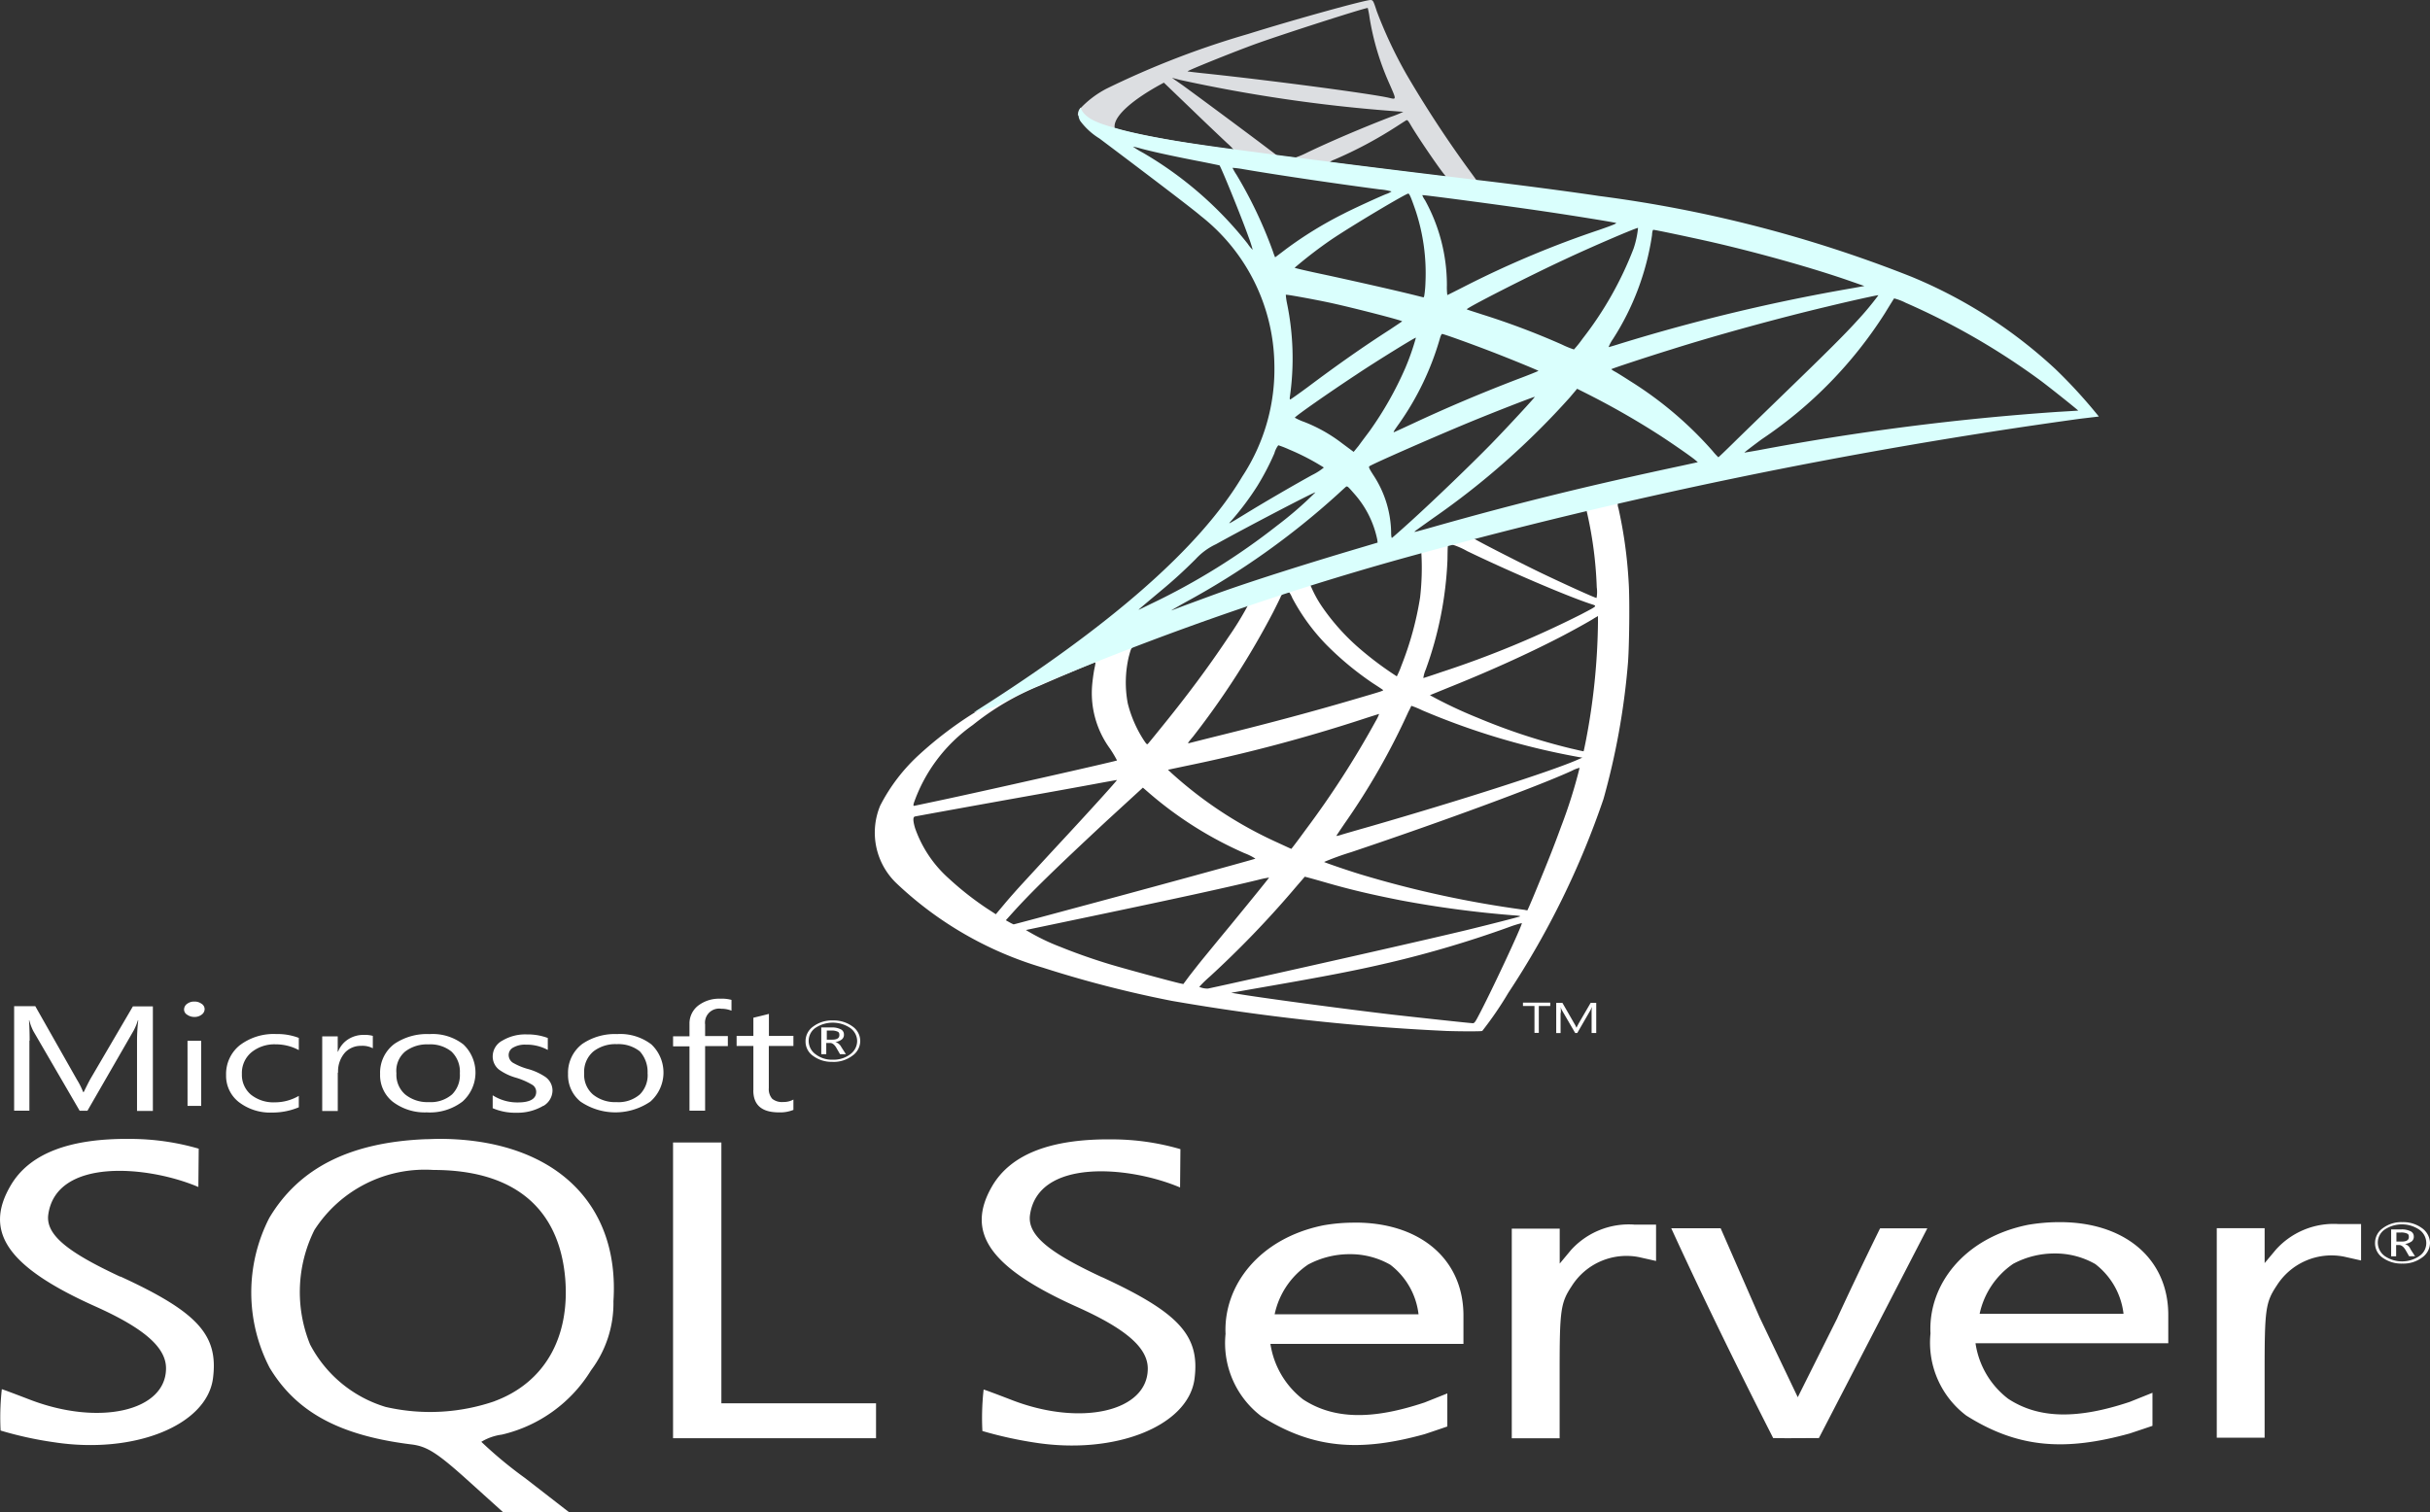 <svg id="microsoft-sql-server" xmlns="http://www.w3.org/2000/svg" xmlns:xlink="http://www.w3.org/1999/xlink" width="117.562" height="73.177" viewBox="0 0 117.562 73.177">
  <rect x="0" y="0" width="117.562" height="73.177" fill="#333333" stroke="none"/>
  <defs>
    <linearGradient id="linear-gradient" x1="-8.133" y1="37.388" x2="-6.64" y2="37.388" gradientUnits="objectBoundingBox">
      <stop offset="0" stop-color="#939fab"/>
      <stop offset="1" stop-color="#dcdee1"/>
    </linearGradient>
  </defs>
  <g id="logo" transform="translate(42.307)">
    <path id="Trazado_283" data-name="Trazado 283" d="M369.909,463.277l-12.983,3.264-11.295,3.838-3.16.642c-.8.589-1.649,1.186-2.561,1.791-1,.665-1.933,1.269-2.65,1.707a18.293,18.293,0,0,0-2.571,1.964,8.742,8.742,0,0,0-1.9,2.478,3.393,3.393,0,0,0,.766,3.74,17.451,17.451,0,0,0,7.095,4.1,54.916,54.916,0,0,0,6.241,1.609,105.948,105.948,0,0,0,13.307,1.458c.716.023,1.678.023,1.717,0a17.18,17.18,0,0,0,1.266-1.851,40.746,40.746,0,0,0,4.6-9.376,34.944,34.944,0,0,0,1.177-6.5c.069-.733.1-3.188.039-4.02a22.007,22.007,0,0,0-.491-3.543.635.635,0,0,1-.03-.31c.039-.023.157-.053,1.757-.408l-.324-.589h0Zm-2.964,1.337a19.092,19.092,0,0,1,.51,3.785,1.566,1.566,0,0,1-.01.514c-.079,0-1.659-.718-2.787-1.262-.981-.476-2.846-1.428-3.14-1.609-.1-.053-.089-.06.716-.272C363.6,465.415,366.837,464.614,366.945,464.614Zm-6.614,1.677a3.7,3.7,0,0,1,.854.355c2.022.975,4.769,2.153,5.947,2.546.363.121.4.075-.432.514a48.036,48.036,0,0,1-6.742,2.788c-.481.166-.883.295-.893.295a1.571,1.571,0,0,1,.118-.415,17.584,17.584,0,0,0,1.05-5.311c.01-.756.01-.756.1-.778C360.311,466.292,360.321,466.292,360.331,466.292Zm-1.364.4a12.568,12.568,0,0,1-.059,2.2,15.476,15.476,0,0,1-.9,3.287,4.294,4.294,0,0,1-.226.529,16.159,16.159,0,0,1-1.825-1.367,10.591,10.591,0,0,1-1.806-2.025,5.627,5.627,0,0,1-.55-1.027C353.756,468.2,358.928,466.662,358.967,466.692Zm-6.418,1.942a.044.044,0,0,1,.029.008,1.263,1.263,0,0,1,.147.272,9.866,9.866,0,0,0,1.629,2.244,14.909,14.909,0,0,0,2.267,1.881c.236.151.451.295.481.317.059.045.079.038-1.521.506-1.854.544-3.876,1.088-6.192,1.662q-.83.206-1.658.416c-.089.023-.059-.015.2-.325A39.643,39.643,0,0,0,351.8,469.6c.167-.332.334-.665.363-.74.039-.106.088-.144.216-.2A1.194,1.194,0,0,1,352.549,468.634Zm-1.963.627a15.477,15.477,0,0,1-.962,1.564c-.952,1.428-1.992,2.833-3.386,4.541-.236.295-.461.567-.491.6-.049.053-.069.038-.226-.2a5.9,5.9,0,0,1-.756-1.753,5.457,5.457,0,0,1,.049-2.251c.127-.468.118-.461.412-.574C346.484,470.7,350.547,469.231,350.587,469.261Zm16.928.529v.317a31.872,31.872,0,0,1-.579,5.682c-.059.295-.108.536-.118.544s-.285-.06-.618-.136a29.808,29.808,0,0,1-4.514-1.488,21.623,21.623,0,0,1-2.3-1.088c.01-.008.422-.174.9-.37,1.924-.771,3.768-1.6,5.368-2.425.6-.31,1.5-.808,1.7-.944Zm-24.337,2.236c.039,0,.029.06-.029.332-.039.2-.088.559-.108.808a4.554,4.554,0,0,0,.863,3.037,5.711,5.711,0,0,1,.343.574c-.069.045-6.565,1.511-8.606,1.942l-1.178.249c-.069.015-.078.008-.049-.121a7.739,7.739,0,0,1,2.856-3.785,12.874,12.874,0,0,1,3.229-1.9c1-.438,2.542-1.1,2.659-1.126C343.158,472.026,343.168,472.026,343.177,472.026Zm15.309,2.108a4.494,4.494,0,0,1,.53.219,35.29,35.29,0,0,0,7.517,2.251l.226.038-.314.136c-1.305.559-5.594,1.934-9.98,3.2-.638.181-1.266.363-1.384.4a.875.875,0,0,1-.226.053c0-.008.177-.272.4-.6a33.611,33.611,0,0,0,3.091-5.417C358.427,474.27,358.476,474.142,358.486,474.134Zm-1.56.393a1.873,1.873,0,0,1-.167.348,44.564,44.564,0,0,1-3.405,5.281c-.363.5-.667.9-.677.9s-.3-.136-.657-.3a19.713,19.713,0,0,1-5.132-3.362l-.177-.166.893-.189a77.819,77.819,0,0,0,8.616-2.289C356.6,474.625,356.916,474.527,356.926,474.527Zm9.7,2.607h0a24.19,24.19,0,0,1-.9,2.856c-.343.944-.638,1.685-1.178,2.992-.235.574-.441,1.05-.451,1.05a.814.814,0,0,1-.128-.023,50.834,50.834,0,0,1-7.978-1.73c-.687-.212-1.668-.552-1.727-.589a13.219,13.219,0,0,1,1.315-.476c4.465-1.5,9.1-3.211,10.687-3.944A1.483,1.483,0,0,1,366.621,477.133Zm-22.384.589c.02.015-1.227,1.4-2.974,3.279-.608.657-1.315,1.428-1.58,1.715s-.667.74-.893,1.012l-.412.491-.442-.287a14.956,14.956,0,0,1-1.825-1.436,5.844,5.844,0,0,1-1.639-2.44c-.108-.363-.108-.544-.01-.567.147-.03,2.767-.506,5.221-.945,1.364-.242,2.944-.529,3.513-.635S344.228,477.723,344.237,477.723Zm1.256.37.314.272a18.293,18.293,0,0,0,4.6,2.9,2.735,2.735,0,0,1,.53.265c-.069.038-6.065,1.677-8.842,2.418-1.56.423-2.846.763-2.856.763a1.821,1.821,0,0,1-.2-.1l-.177-.1.285-.317c.922-1.028,2.081-2.153,4.6-4.5Zm7.831,4.314c.01-.007.441.113.971.265,1.276.37,2.286.6,3.641.869a51.4,51.4,0,0,0,5.505.733c.216.015.334.03.294.053-.069.03-1.511.4-2.571.657-1.688.408-6.84,1.579-11.04,2.508-.775.174-1.443.317-1.482.325a.961.961,0,0,1-.422-.083,5.945,5.945,0,0,1,.52-.506,47.94,47.94,0,0,0,3.984-4.125C353.05,482.724,353.324,482.414,353.324,482.407Zm-1.727.038c.01.008-.687.869-1.9,2.35-.52.627-1.1,1.337-1.305,1.587s-.491.62-.657.831l-.285.385-.147-.03c-.353-.076-2.836-.748-3.494-.952-.815-.249-1.658-.551-2.287-.808a10.208,10.208,0,0,1-1.688-.823c.02-.008,1.364-.287,2.983-.627,4.3-.9,6.683-1.42,8.243-1.8A4.905,4.905,0,0,1,351.6,482.445Zm12.218,2.206h.01c.039.076-1.55,3.475-2.13,4.548-.127.242-.176.3-.245.295-.167-.007-2.473-.257-3.876-.415-2.443-.287-6.545-.839-7.576-1.02l-.236-.038,1.462-.257c3.14-.544,4.652-.839,6.182-1.2a52.314,52.314,0,0,0,5.78-1.715A5.638,5.638,0,0,1,363.815,484.651Z" transform="translate(-332.512 -439.976)" fill="#fff"/>
    <path id="Trazado_284" data-name="Trazado 284" d="M470.418,82.735c-.216-.023-3.7.945-5.947,1.647a42.273,42.273,0,0,0-6.84,2.644,4.749,4.749,0,0,0-1.325,1.02.564.564,0,0,0-.059.257l1.315.96,3.13.771,7.448,1.028,8.518,1.126.088-.567c-.029,0-.049-.008-.078-.008l-1.119-.136-.225-.31a54.746,54.746,0,0,1-3.18-4.835,21.571,21.571,0,0,1-1.433-3.045c-.167-.514-.186-.544-.294-.551h0Zm-.157.385h.01a4.127,4.127,0,0,1,.088.468,12.8,12.8,0,0,0,.952,3.181c.363.831.363.786-.059.688-1-.211-5.486-.808-8.734-1.156-.52-.053-.962-.106-.962-.113-.039-.03,2.345-.99,3.4-1.367C466.3,84.344,469.986,83.158,470.261,83.12ZM460.8,86.5l.383.1a74.274,74.274,0,0,0,10.2,1.5c.324.023.6.045.608.045a5.1,5.1,0,0,1-.618.249c-1.393.536-2.924,1.194-3.984,1.7a4.571,4.571,0,0,1-.638.272c-.039,0-.245-.03-.461-.053l-.393-.045-.981-.74c-1.727-1.292-3.081-2.289-3.6-2.667Zm-.392.234,1.384,1.33c.756.733,1.521,1.451,1.688,1.609a2.667,2.667,0,0,1,.294.295c-.039.023-2-.272-3.042-.453-1.07-.189-1.511-.28-2.169-.438l-.54-.136v-.106c.01-.506.844-1.262,2.257-2.032Zm11.756,1.813c.039,0,.088.068.206.272.334.567,1.374,2.093,1.629,2.387.079.1.216.106-1.168-.068-3.327-.416-4.4-.551-4.4-.567a1.074,1.074,0,0,1,.226-.113,20.121,20.121,0,0,0,2.993-1.594c.226-.144.432-.28.471-.3C472.135,88.552,472.155,88.545,472.165,88.552Z" transform="translate(-446.407 -82.734)" fill="url(#linear-gradient)"/>
    <path id="Trazado_285" data-name="Trazado 285" d="M398,167.757a.6.6,0,0,0-.01.657,3.332,3.332,0,0,0,.922.839s4.367,3.279,4.9,3.747a9.3,9.3,0,0,1,3.562,7.177,9.443,9.443,0,0,1-1.551,5.432c-2.041,3.43-6.349,7.215-12.993,11.416l.972-.249a34.091,34.091,0,0,1,3.484-1.594,144.965,144.965,0,0,1,16.2-5.583,251.66,251.66,0,0,1,32.884-6.785l.893-.106-.137-.166a24.528,24.528,0,0,0-1.973-2.138,23.234,23.234,0,0,0-6.967-4.465,62.751,62.751,0,0,0-15.122-3.906c-1.187-.181-3.8-.529-5.917-.778-4.495-.536-7.4-.907-10.6-1.33-1.148-.151-2.866-.378-4-.567-.589-.1-1.717-.3-2.6-.536C399.233,168.611,398.212,168.4,398,167.757Zm2.532,1.889a3.356,3.356,0,0,1,.373.091c.373.1.854.211,1.423.332q.646.137,1.3.264c.589.113,1.079.219,1.089.219.069.053,1.06,2.493,1.394,3.43a6.831,6.831,0,0,1,.216.657,1.561,1.561,0,0,1-.245-.295,17.943,17.943,0,0,0-5.064-4.4,4.17,4.17,0,0,1-.481-.294Zm4.828,1.027a4.929,4.929,0,0,1,.53.068c1.668.287,4.661.725,6.575.975a3.017,3.017,0,0,1,.579.1,1.055,1.055,0,0,1-.265.128c-.324.128-1.629.725-2.061.952a18.817,18.817,0,0,0-2.777,1.707c-.285.219-.53.4-.53.4a2.685,2.685,0,0,1-.108-.287,21.185,21.185,0,0,0-1.756-3.7,2.9,2.9,0,0,1-.2-.347c0,.015,0,.008.01.008Zm8.5,1.247c.059.015.157.272.353.839a9.661,9.661,0,0,1,.471,3.46,5.067,5.067,0,0,1-.059.65l-.029.075-.51-.128c-1.05-.257-2.757-.642-4.22-.96-.834-.174-1.511-.332-1.511-.348a21.353,21.353,0,0,1,1.737-1.337C411.077,173.5,413.766,171.9,413.854,171.92Zm.677.075c.029-.023,4.063.514,5.9.786,1.364.2,3.346.521,3.464.559.059.015-.147.106-.8.332a47.724,47.724,0,0,0-6.428,2.69c-.5.257-.923.468-.932.468a3.181,3.181,0,0,1-.02-.483,8.5,8.5,0,0,0-1.06-4.11A.988.988,0,0,1,414.532,172Zm10.431,1.587a4.488,4.488,0,0,1-.216,1,17.018,17.018,0,0,1-2.473,4.367,5.01,5.01,0,0,1-.412.514,4.74,4.74,0,0,1-.589-.242,36.663,36.663,0,0,0-3.847-1.451c-.392-.128-.736-.234-.746-.249-.069-.045,3.091-1.655,4.759-2.425C422.765,174.474,424.924,173.552,424.963,173.582Zm.746.091c.088,0,1.874.378,2.806.589,2.306.529,4.956,1.277,6.683,1.881l.716.249-.5.091a89.9,89.9,0,0,0-11.315,2.7c-.285.091-.54.166-.559.166a1.708,1.708,0,0,1,.206-.385,12.759,12.759,0,0,0,1.894-5.032C425.65,173.786,425.679,173.673,425.709,173.673Zm-17.782,3.143c.029-.023,1.393.227,2.129.385,1.119.242,3.493.854,3.493.9,0,.008-.265.181-.579.393-1.285.824-2.522,1.692-4,2.8-.442.325-.814.589-.834.589s-.029-.045-.02-.106a13.16,13.16,0,0,0-.137-4.556A3.238,3.238,0,0,1,407.927,176.816Zm28.665.023a14.643,14.643,0,0,1-1.04,1.246c-.589.65-1.453,1.511-3.405,3.4-1.03,1-2.188,2.123-2.571,2.5s-.716.695-.726.695a2.74,2.74,0,0,1-.275-.3A18,18,0,0,0,424.6,181c-.294-.189-.618-.393-.726-.453a1.063,1.063,0,0,1-.2-.128c0-.023,1.668-.574,2.934-.967,2.218-.7,5.24-1.526,7.507-2.063C435.306,177.1,436.572,176.823,436.592,176.839Zm.755.151a2.613,2.613,0,0,1,.559.211,34.036,34.036,0,0,1,6.565,3.793c.52.393,1.806,1.42,1.786,1.428,0,0-.451.03-.981.06a123.541,123.541,0,0,0-14.5,1.859c-.343.06-.648.113-.667.113s.363-.295.844-.65a20.7,20.7,0,0,0,5.957-6.1c.226-.37.422-.687.442-.71Zm-21.854,1.723c.137.023,1.413.484,2.375.854.883.34,2.208.884,2.277.929.01.008-.461.2-1.04.416-1.845.71-3.425,1.383-5.074,2.153-.471.219-.864.4-.873.4-.039,0-.029-.03.236-.4a13.7,13.7,0,0,0,1.992-4.163C415.425,178.788,415.464,178.712,415.493,178.712Zm-1.276.181a11.855,11.855,0,0,1-.51,1.458,16.749,16.749,0,0,1-1.737,3.067c-.157.211-.393.521-.52.7l-.245.3-.55-.408a7.425,7.425,0,0,0-1.825-1.035,2.884,2.884,0,0,1-.471-.211c0-.06,1.678-1.231,2.964-2.078C412.245,180.072,414.188,178.871,414.217,178.894Zm7.8,2.471.481.242a38.375,38.375,0,0,1,3.385,1.927c.559.355,1.639,1.1,1.855,1.284l.118.1-.795.174c-4.495.959-7.968,1.813-12.021,2.962-.451.128-.834.234-.864.234-.059,0-.108.038.9-.68a37.645,37.645,0,0,0,6.595-5.833l.344-.408Zm-2.051.393c.02.015-1.325,1.473-2.13,2.3-.962.982-2.669,2.629-3.847,3.7-.491.446-.912.816-.932.824s-.039-.106-.039-.28a5.177,5.177,0,0,0-.834-2.72c-.226-.348-.265-.431-.216-.468.186-.128,3.042-1.383,4.848-2.131C418.035,182.482,419.939,181.742,419.968,181.757Zm-12.4,2.342a4.971,4.971,0,0,1,.51.2,11.4,11.4,0,0,1,1.688.876,2.856,2.856,0,0,1-.569.363c-.932.514-2.345,1.337-3.17,1.844-.864.529-.893.544-.795.431a13.6,13.6,0,0,0,1.315-1.745,12.425,12.425,0,0,0,.824-1.579A1.142,1.142,0,0,1,407.564,184.1Zm3.307,1.995c.049-.007.108.06.373.363a4.784,4.784,0,0,1,1.1,2.2l.019.151-1.344.4c-2.4.718-4.622,1.428-6.124,1.957-.422.151-1.158.423-1.639.6s-.873.332-.873.325.3-.181.677-.393a37.6,37.6,0,0,0,7.38-5.236c.206-.189.393-.363.412-.37Zm-1.521.287a18.179,18.179,0,0,1-1.845,1.6,32.481,32.481,0,0,1-6.094,3.785l-.589.287c-.069.03.02-.045,1.04-.9.648-.536,1.138-.99,1.7-1.549a3.113,3.113,0,0,1,.981-.718C405.984,188.088,409.311,186.351,409.35,186.381Z" transform="translate(-388.028 -162.551)" fill="#dafffd"/>
  </g>
  <path id="text" d="M21.135,796.1c-.181,0-.362.013-.542.013-3.656.15-6.122,1.389-7.564,3.808a7.909,7.909,0,0,0,.014,7.25c1.294,2.151,3.384,3.286,6.873,3.715.738.093,1.233.405,2.663,1.69l1.759,1.587h3.191l-2.122-1.647a20.179,20.179,0,0,1-2.121-1.758,2.561,2.561,0,0,1,.992-.348,6.9,6.9,0,0,0,4.317-3.114,5.4,5.4,0,0,0,1.083-3.346c.316-4.853-3.008-7.887-8.542-7.853Zm2.8,12.691a9.6,9.6,0,0,1-5.277.279A6.115,6.115,0,0,1,15,806.044a6.738,6.738,0,0,1,.21-5.534,6.35,6.35,0,0,1,5.76-2.908c3.88,0,6.088,1.83,6.376,5.269.228,2.871-1.021,5.025-3.411,5.917Zm55.117-8.546A3.774,3.774,0,0,0,76,801.482l-.542.651v-1.692H73.139v10.145h2.315v-3.243c0-2.965.048-3.312.586-4.123a3.134,3.134,0,0,1,3.251-1.4l.828.186v-1.758H79.049Zm-13.607-.093a8.58,8.58,0,0,0-1.414.128c-3.1.624-4.846,2.908-4.74,5.258a4.447,4.447,0,0,0,1.73,3.983c2.527,1.6,4.812,1.723,7.9.867.526-.173,1.1-.372,1.1-.372v-1.6l-1.1.438c-2.5.836-4.375.836-5.881-.149a4.186,4.186,0,0,1-1.578-2.686h9.339v-1.368c0-2.788-2.18-4.549-5.353-4.5ZM61.664,804.6a3.862,3.862,0,0,1,1.625-2.422,4.247,4.247,0,0,1,2.014-.5,3.888,3.888,0,0,1,1.956.509,3.533,3.533,0,0,1,1.369,2.4H61.665v.013Zm-55.839-1.83c-2.511-1.171-3.625-2.016-3.489-3.012.39-2.755,4.812-2.374,7.261-1.332l.017-1.854A11.9,11.9,0,0,0,6.32,796.1c-2.977-.035-4.9.717-5.8,2.247C-.808,800.6.365,802.3,4.6,804.2c2.38,1.066,3.432,1.992,3.432,3,0,2.085-3.265,2.812-6.633,1.5-.693-.266-1.28-.487-1.311-.487a12.337,12.337,0,0,0-.059,2,17.737,17.737,0,0,0,2.587.566c3.849.591,7.352-.8,7.683-3.057.288-2.119-.707-3.231-4.479-4.966h0Zm93.723-2.642a9.033,9.033,0,0,0-1.432.129c-3.1.624-4.839,2.908-4.72,5.258a4.423,4.423,0,0,0,1.728,3.97c2.527,1.6,4.812,1.726,7.911.869.524-.173,1.1-.369,1.1-.369v-1.6l-1.1.441c-2.5.834-4.381.834-5.881-.151a4.135,4.135,0,0,1-1.58-2.686H104.9V804.62c0-2.775-2.18-4.537-5.353-4.491l.005,0Zm-3.777,4.448a3.92,3.92,0,0,1,1.626-2.432,4.223,4.223,0,0,1,2.013-.5,3.89,3.89,0,0,1,1.956.51,3.551,3.551,0,0,1,1.369,2.409H95.773Zm-42.454-1.783c-2.511-1.168-3.622-2.016-3.487-3.012.39-2.756,4.812-2.374,7.261-1.332l.017-1.854a11.847,11.847,0,0,0-3.294-.473c-2.977-.034-4.9.717-5.805,2.247-1.323,2.257-.135,3.96,4.091,5.858,2.377,1.065,3.429,1.979,3.429,2.988,0,2.085-3.263,2.824-6.631,1.5-.69-.266-1.276-.485-1.311-.485a12.338,12.338,0,0,0-.059,2.005,19.437,19.437,0,0,0,2.57.566c3.853.592,7.357-.8,7.687-3.054.286-2.109-.707-3.22-4.467-4.957v0Zm59.84-2.572a3.757,3.757,0,0,0-3.053,1.24l-.542.648v-1.689h-2.316V810.56h2.315v-3.242c0-2.964.046-3.312.587-4.122a3.133,3.133,0,0,1,3.251-1.4l.828.186v-1.762h-1.069ZM34.9,802.733v-6.461H32.562v14.311h9.82v-1.69H34.9v-6.16Zm54,2.014L86.975,808.6l-1.851-3.877-1.88-4.3h-2.39c1.549,3.38,3.234,6.82,4.932,10.154.736.013,1.475,0,2.211,0l2.6-5.024,2.647-5.128H90.959s-1.009,2.037-2.061,4.318ZM40.279,792.372a1.5,1.5,0,0,0,.949-.292.876.876,0,0,0,.39-.717.862.862,0,0,0-.39-.717,1.529,1.529,0,0,0-.931-.279,1.5,1.5,0,0,0-.949.289.866.866,0,0,0-.376.717.842.842,0,0,0,.376.717,1.491,1.491,0,0,0,.931.279Zm-.828-1.646a1.513,1.513,0,0,1,1.673,0,.784.784,0,0,1,.345.637.8.8,0,0,1-.345.648,1.322,1.322,0,0,1-.828.255,1.288,1.288,0,0,1-.828-.255.8.8,0,0,1-.345-.648A.766.766,0,0,1,39.451,790.725Zm.557.73h.152c.107,0,.212.08.3.231l.181.313h.284l-.224-.348a.492.492,0,0,0-.286-.243.612.612,0,0,0,.314-.127.278.278,0,0,0,.1-.232.271.271,0,0,0-.134-.244.924.924,0,0,0-.483-.1h-.479V792h.241v-.544Zm0-.6h.211a.667.667,0,0,1,.317.058c.057.034.072.08.072.162,0,.15-.121.22-.345.22H40v-.441h0Zm-38.574.487c0-.451-.017-.787-.031-.985h.014a2.468,2.468,0,0,0,.195.523l2.242,3.856H4.23l2.242-3.891a2.952,2.952,0,0,0,.2-.487h.017a8.623,8.623,0,0,0-.06.987v3.4h.767v-5.059H6.429l-2.061,3.519c-.076.139-.181.348-.316.624H4.021a3.537,3.537,0,0,0-.3-.6l-2.015-3.555H.684v5.059h.738v-3.391l.012,0Zm7.638.009h.662V794.5H9.073Zm.331-1.155a.548.548,0,0,0,.345-.106.337.337,0,0,0,.152-.266.305.305,0,0,0-.15-.266.567.567,0,0,0-.348-.106.554.554,0,0,0-.345.106.341.341,0,0,0-.152.266.294.294,0,0,0,.152.266.584.584,0,0,0,.345.106h0Zm5.053,4.375v-.555a2.292,2.292,0,0,1-1.156.312,1.74,1.74,0,0,1-1.161-.372,1.25,1.25,0,0,1-.436-1,1.3,1.3,0,0,1,.466-1.052,1.757,1.757,0,0,1,1.173-.382,2.336,2.336,0,0,1,1.114.279v-.591a2.874,2.874,0,0,0-1.083-.186,2.712,2.712,0,0,0-1.776.545,1.783,1.783,0,0,0-.659,1.434,1.612,1.612,0,0,0,.6,1.3,2.483,2.483,0,0,0,1.625.52,3.289,3.289,0,0,0,1.293-.255Zm1.9-1.68a1.371,1.371,0,0,1,.345-.983,1.05,1.05,0,0,1,.767-.313,1.082,1.082,0,0,1,.569.117v-.6a1.522,1.522,0,0,0-.448-.047,1.37,1.37,0,0,0-.724.2,1.243,1.243,0,0,0-.509.611h-.017v-.74h-.75v3.612h.752V792.89Zm4.317,1.925a2.6,2.6,0,0,0,1.7-.523,1.878,1.878,0,0,0,.045-2.767,2.424,2.424,0,0,0-1.639-.5,2.8,2.8,0,0,0-1.7.475,1.74,1.74,0,0,0-.69,1.458,1.643,1.643,0,0,0,.6,1.332,2.552,2.552,0,0,0,1.683.522h0ZM19.6,791.873a1.734,1.734,0,0,1,1.128-.348,1.632,1.632,0,0,1,1.114.348,1.335,1.335,0,0,1,.405,1.053,1.316,1.316,0,0,1-.376,1.02,1.578,1.578,0,0,1-1.128.372,1.7,1.7,0,0,1-1.143-.372,1.261,1.261,0,0,1-.421-1.02A1.218,1.218,0,0,1,19.6,791.873Zm6.692,2.628a.877.877,0,0,0,.438-.741.812.812,0,0,0-.345-.66,2.913,2.913,0,0,0-.874-.393,3.026,3.026,0,0,1-.707-.3.447.447,0,0,1-.195-.372.41.41,0,0,1,.224-.359,1.128,1.128,0,0,1,.6-.138,2.156,2.156,0,0,1,1.069.256v-.579a2.764,2.764,0,0,0-1.009-.172,2.156,2.156,0,0,0-1.19.3.865.865,0,0,0-.466.751.808.808,0,0,0,.3.648,2.611,2.611,0,0,0,.842.4,3.491,3.491,0,0,1,.767.336.4.4,0,0,1,.195.345c0,.337-.3.511-.886.511a2.217,2.217,0,0,1-1.219-.345v.624a2.758,2.758,0,0,0,1.156.22,2.45,2.45,0,0,0,1.293-.336Zm3.58-3.474a2.8,2.8,0,0,0-1.7.475,1.749,1.749,0,0,0-.69,1.458,1.648,1.648,0,0,0,.6,1.332,3,3,0,0,0,3.384,0,1.875,1.875,0,0,0,.046-2.767,2.484,2.484,0,0,0-1.638-.5Zm1.459,1.9a1.316,1.316,0,0,1-.376,1.02,1.579,1.579,0,0,1-1.128.372,1.7,1.7,0,0,1-1.144-.372,1.261,1.261,0,0,1-.421-1.02,1.287,1.287,0,0,1,.452-1.065,1.735,1.735,0,0,1,1.128-.348,1.662,1.662,0,0,1,1.111.348,1.478,1.478,0,0,1,.376,1.065h0Zm2.032,1.807h.75v-3.127h1.1v-.486h-1.1v-.558a.681.681,0,0,1,.783-.762,1.291,1.291,0,0,1,.493.093v-.522a1.758,1.758,0,0,0-.542-.057,1.658,1.658,0,0,0-1.007.289,1.094,1.094,0,0,0-.483.937v.592h-.794v.486h.794v3.115Zm3.082-.985c0,.707.405,1.066,1.233,1.066a1.7,1.7,0,0,0,.707-.12v-.5a.955.955,0,0,1-.483.117.751.751,0,0,1-.54-.152.706.706,0,0,1-.167-.521V791.6h1.19v-.486H37.2v-1.065c-.259.069-.512.128-.752.186v.879h-.811v.486h.811v2.142Zm80.714,6.658a1.522,1.522,0,0,0-.931-.279,1.488,1.488,0,0,0-.949.292.874.874,0,0,0-.376.717.85.85,0,0,0,.374.717,1.563,1.563,0,0,0,.949.279,1.519,1.519,0,0,0,.949-.29.883.883,0,0,0,.388-.717.915.915,0,0,0-.405-.72Zm-.121,1.368a1.485,1.485,0,0,1-1.656,0,.809.809,0,0,1-.345-.651.767.767,0,0,1,.331-.637,1.506,1.506,0,0,1,1.669,0,.791.791,0,0,1,.345.637A.751.751,0,0,1,117.038,801.773Zm-.676-.591a.729.729,0,0,0,.316-.127.279.279,0,0,0,.1-.234.27.27,0,0,0-.134-.243.927.927,0,0,0-.483-.1h-.479v1.3h.242v-.544h.15c.1,0,.207.079.3.231l.179.312h.286l-.224-.348a.417.417,0,0,0-.259-.243Zm-.166-.117h-.259v-.438h.212a.653.653,0,0,1,.316.057c.06.034.074.08.074.162,0,.15-.121.219-.345.219Zm-41.959-10.1h.21v-1.3H75v-.162H73.68v.162h.557v1.3ZM75.513,790a1.8,1.8,0,0,0-.012-.288.674.674,0,0,0,.059.15l.647,1.113h.1l.648-1.123c.017-.034.031-.08.06-.139a2.212,2.212,0,0,0-.014.279v.983h.224v-1.458h-.271l-.586,1.006c-.014.036-.061.106-.09.186h-.017a.923.923,0,0,0-.086-.173l-.586-1.02h-.3v1.461H75.5V790h.012Z" transform="translate(0 -740.984)" fill="#fff"/>
</svg>
